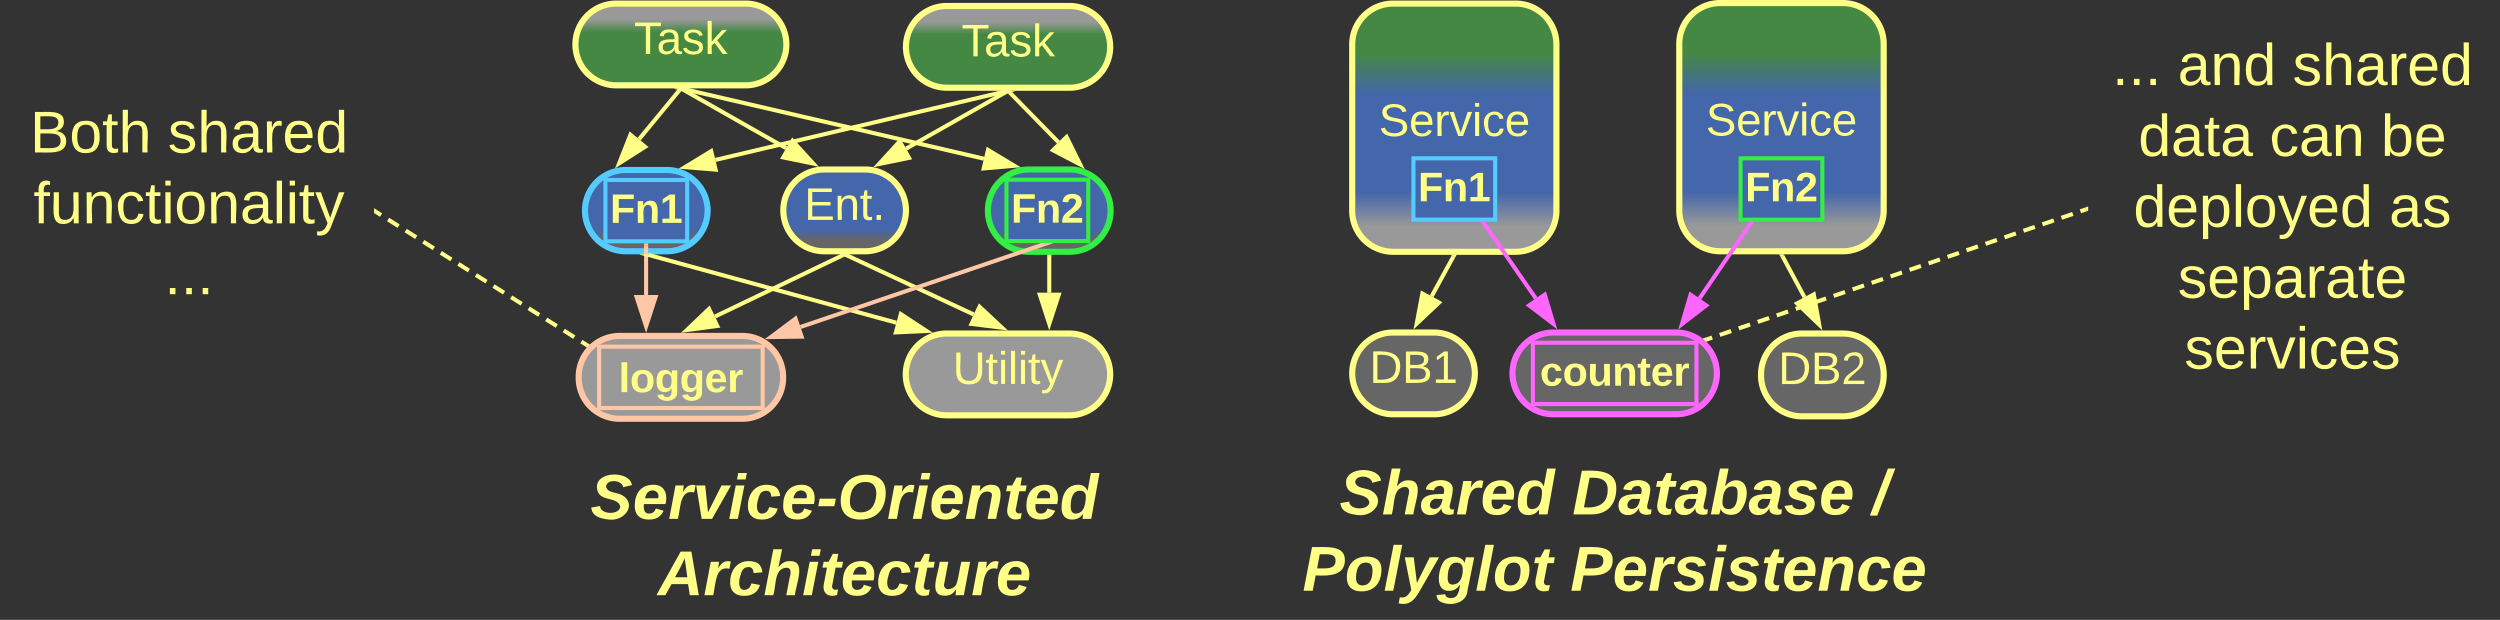 <svg xmlns="http://www.w3.org/2000/svg" xmlns:xlink="http://www.w3.org/1999/xlink" xmlns:lucid="lucid" width="1223" height="303.25"><rect width="100%" height="100%" fill="#333333" stroke="none"/><g transform="translate(-458.5 -698.25)" lucid:page-tab-id="0_0"><path d="M741.6 926a6 6 0 0 1 6-6h247.9a6 6 0 0 1 6 6v68a6 6 0 0 1-6 6H747.6a6 6 0 0 1-6-6z" stroke="#ff8" stroke-opacity="0" stroke-width="3" fill="#999" fill-opacity="0"/><use xlink:href="#a" transform="matrix(1,0,0,1,746.605,925) translate(0.728 27.076)"/><use xlink:href="#b" transform="matrix(1,0,0,1,746.605,925) translate(33.611 64.41)"/><path d="M460 727.3a6 6 0 0 1 6-6h169.5a6 6 0 0 1 6 6v148a6 6 0 0 1-6 6H466a6 6 0 0 1-6-6z" stroke="#ff8" stroke-opacity="0" stroke-width="3" fill="#999" fill-opacity="0"/><use xlink:href="#c" transform="matrix(1,0,0,1,465,726.292) translate(8.201 46.549)"/><use xlink:href="#d" transform="matrix(1,0,0,1,465,726.292) translate(75.608 46.549)"/><use xlink:href="#e" transform="matrix(1,0,0,1,465,726.292) translate(9.886 81.215)"/><use xlink:href="#f" transform="matrix(1,0,0,1,465,726.292) translate(73.963 115.882)"/><path d="M744.67 801.3a19.88 19.88 0 0 1 19.88-19.88h20.25a19.88 19.88 0 0 1 19.87 19.87 19.88 19.88 0 0 1-19.87 19.87h-20.25a19.88 19.88 0 0 1-19.88-19.88z" stroke="#5cf" stroke-width="3" fill="url(#g)"/><path d="M841.7 801.17a20 20 0 0 1 20-20h20a20 20 0 0 1 20 20 20 20 0 0 1-20 20h-20a20 20 0 0 1-20-20z" stroke="#ff8" stroke-width="3" fill="url(#h)"/><use xlink:href="#i" transform="matrix(1,0,0,1,846.709,786.167) translate(5.252 19.653)"/><path d="M941.8 801.17a20 20 0 0 1 20-20h20a20 20 0 0 1 20 20v.25a20 20 0 0 1-20 20h-20a20 20 0 0 1-20-20z" stroke="#3e4" stroke-width="3" fill="url(#j)"/><path d="M740 720a20 20 0 0 1 20-20h63.2a20 20 0 0 1 20 20 20 20 0 0 1-20 20H760a20 20 0 0 1-20-20z" stroke="#ff8" stroke-width="3" fill="url(#k)"/><use xlink:href="#l" transform="matrix(1,0,0,1,745,705) translate(23.696 19.653)"/><path d="M790.97 742.27l-19.84 24.07" stroke="#ff8" stroke-width="2" fill="none"/><path d="M791.7 742.9l-1.5-1.23.14-.17h2.53z" stroke="#ff8" stroke-width=".05" fill="#ff8"/><path d="M761.42 778.12l5.5-13.95 7.15 5.9z" stroke="#ff8" stroke-width="2" fill="#ff8"/><path d="M792.58 741.73l147.24 34.16" stroke="#ff8" stroke-width="2" fill="none"/><path d="M792.38 742.68l-3.92-.9.06-.28h4.14z" stroke="#ff8" stroke-width=".05" fill="#ff8"/><path d="M954.7 779.34l-14.96 1.3 2.1-9.04z" stroke="#ff8" stroke-width="2" fill="#ff8"/><path d="M792.47 742l50.6 28.73" stroke="#ff8" stroke-width="2" fill="none"/><path d="M792 742.85l-2.37-1.35h3.15z" stroke="#ff8" stroke-width=".05" fill="#ff8"/><path d="M856.35 778.26l-14.7-3 4.58-8.07z" stroke="#ff8" stroke-width="2" fill="#ff8"/><path d="M901.7 721.17a20 20 0 0 1 20-20h59.9a20 20 0 0 1 20 20 20 20 0 0 1-20 20h-59.9a20 20 0 0 1-20-20z" stroke="#ff8" stroke-width="3" fill="url(#m)"/><use xlink:href="#n" transform="matrix(1,0,0,1,906.709,706.167) translate(22.196 19.653)"/><path d="M950.68 742.9l-142.2 33.58" stroke="#ff8" stroke-width="2" fill="none"/><path d="M954.8 742.93l-3.92.92-.28-1.18h4.14z" stroke="#ff8" stroke-width=".05" fill="#ff8"/><path d="M793.6 780l12.83-7.8 2.13 9.02z" stroke="#ff8" stroke-width="2" fill="#ff8"/><path d="M952.36 743.38l23.9 24.42" stroke="#ff8" stroke-width="2" fill="none"/><path d="M953.07 742.72l-1.4 1.36-1.38-1.4H953z" stroke="#ff8" stroke-width=".05" fill="#ff8"/><path d="M986.93 778.7l-13.3-6.95 6.64-6.48z" stroke="#ff8" stroke-width="2" fill="#ff8"/><path d="M950.8 743.16l-49.02 27.8" stroke="#ff8" stroke-width="2" fill="none"/><path d="M951.25 744.02l-.77-1.35h3.15z" stroke="#ff8" stroke-width=".05" fill="#ff8"/><path d="M888.5 778.48l10.12-11.07 4.58 8.07z" stroke="#ff8" stroke-width="2" fill="#ff8"/><path d="M741.6 882.6a20 20 0 0 1 20-20h60a20 20 0 0 1 20 20v.5a20 20 0 0 1-20 20h-60a20 20 0 0 1-20-20z" stroke="#ffc7a6" stroke-width="3" fill="#999"/><path d="M901.6 881.42a20 20 0 0 1 20-20h60a20 20 0 0 1 20 20 20 20 0 0 1-20 20h-60a20 20 0 0 1-20-20z" stroke="#ff8" stroke-width="3" fill="#999"/><use xlink:href="#o" transform="matrix(1,0,0,1,906.605,866.417) translate(17.968 19.653)"/><path d="M774.57 818.3v24.28" stroke="#ffc7a6" stroke-width="2" fill="none"/><path d="M775.54 818.32h-1.95v-1.03h1.94z" stroke="#ffc7a6" stroke-width=".05" fill="#ffc7a6"/><path d="M774.57 857.85l-4.64-14.27h9.28z" stroke="#ffc7a6" stroke-width="2" fill="#ffc7a6"/><path d="M775.64 822.93l121.38 33.2" stroke="#ff8" stroke-width="2" fill="none"/><path d="M775.4 823.88l-3.88-1.06.04-.15h4.18z" stroke="#ff8" stroke-width=".05" fill="#ff8"/><path d="M911.74 860.15l-14.98.7 2.44-8.93z" stroke="#ff8" stroke-width="2" fill="#ff8"/><path d="M872.62 823.1l62.22 29" stroke="#ff8" stroke-width="2" fill="none"/><path d="M872.23 823.98l-2.83-1.3h3.44z" stroke="#ff8" stroke-width=".05" fill="#ff8"/><path d="M948.67 858.55l-14.9-1.83 3.93-8.4z" stroke="#ff8" stroke-width="2" fill="#ff8"/><path d="M870.8 823.1l-62.5 29.98" stroke="#ff8" stroke-width="2" fill="none"/><path d="M871.2 824l-.63-1.33h3.4z" stroke="#ff8" stroke-width=".05" fill="#ff8"/><path d="M794.52 859.68l10.86-10.34 4 8.36z" stroke="#ff8" stroke-width="2" fill="#ff8"/><path d="M971.8 823.92v17.5" stroke="#ff8" stroke-width="2" fill="none"/><path d="M972.8 823.94h-1.96v-1.02h1.95z" stroke="#ff8" stroke-width=".05" fill="#ff8"/><path d="M971.8 856.68l-4.62-14.26h9.27z" stroke="#ff8" stroke-width="2" fill="#ff8"/><path d="M969.9 817.5l-119.8 40.7" stroke="#ffc7a6" stroke-width="2" fill="none"/><path d="M970.2 818.42l-.43-1.25h4.1z" stroke="#ffc7a6" stroke-width=".05" fill="#ffc7a6"/><path d="M835.64 863.13l12.02-9 2.98 8.8z" stroke="#ffc7a6" stroke-width="2" fill="#ffc7a6"/><path d="M1198.4 880.92a20 20 0 0 1 20-20h60a20 20 0 0 1 20 20 20 20 0 0 1-20 20h-60a20 20 0 0 1-20-20z" stroke="#f6f" stroke-width="3" fill="#666"/><path d="M1293.3 864.33l2.8-.96m3.7-1.27l5.58-1.9m3.7-1.3l5.6-1.9m3.7-1.27l5.57-1.9m3.72-1.28l5.57-1.9m3.72-1.28l5.57-1.9m3.7-1.3l5.6-1.9m3.7-1.27l5.57-1.9m3.72-1.28l5.57-1.92m3.7-1.27l5.58-1.9m3.7-1.28l5.6-1.9m3.7-1.3l5.57-1.9m3.72-1.27l5.57-1.9m3.72-1.28l5.57-1.9m3.7-1.3l5.6-1.9m3.7-1.27l5.57-1.9m3.72-1.28l5.57-1.9m3.7-1.3l5.58-1.9m3.7-1.27l5.6-1.9m3.7-1.28l5.57-1.9m3.72-1.3l2.78-.94" stroke="#ff8" stroke-width="2" fill="none"/><path d="M1293.65 865.24l-.43.15-1.72-1.48 1.5-.52zM1480 801.36l-.65.23-.64-1.86 1.3-.44z" stroke="#ff8" stroke-width=".05" fill="#ff8"/><path d="M1480 705.75a6 6 0 0 1 6-6h188a6 6 0 0 1 6 6v189.17a6 6 0 0 1-6 6h-188a6 6 0 0 1-6-6z" stroke="#ff8" stroke-opacity="0" stroke-width="3" fill="#999" fill-opacity="0"/><use xlink:href="#p" transform="matrix(1,0,0,1,1485,704.75) translate(6.769 35.111)"/><use xlink:href="#q" transform="matrix(1,0,0,1,1485,704.75) translate(38.867 35.111)"/><use xlink:href="#d" transform="matrix(1,0,0,1,1485,704.75) translate(95.04 35.111)"/><use xlink:href="#r" transform="matrix(1,0,0,1,1485,704.75) translate(19.568 69.778)"/><use xlink:href="#s" transform="matrix(1,0,0,1,1485,704.75) translate(83.765 69.778)"/><use xlink:href="#t" transform="matrix(1,0,0,1,1485,704.75) translate(138.333 69.778)"/><use xlink:href="#u" transform="matrix(1,0,0,1,1485,704.75) translate(17.201 104.444)"/><use xlink:href="#v" transform="matrix(1,0,0,1,1485,704.75) translate(142.306 104.444)"/><use xlink:href="#w" transform="matrix(1,0,0,1,1485,704.75) translate(38.867 139.111)"/><use xlink:href="#x" transform="matrix(1,0,0,1,1485,704.75) translate(42.117 173.778)"/><path d="M642.35 801.83l2.57 1.63m3.44 2.17l5.15 3.25m3.45 2.17l5.16 3.26m3.44 2.18l5.16 3.26m3.44 2.17l5.15 3.27m3.43 2.17l5.15 3.25m3.44 2.17l5.16 3.25m3.43 2.17l5.17 3.25m3.44 2.17l5.16 3.26m3.44 2.17l5.15 3.26m3.44 2.18l5.15 3.25m3.43 2.18l5.16 3.26m3.43 2.17l2.58 1.63" stroke="#ff8" stroke-width="2" fill="none"/><path d="M642.9 801.02l-1.05 1.64-.35-.2v-2.32zM747.05 866.82l-.65.56-.74.87-.75-.48 1.05-1.65z" stroke="#ff8" stroke-width=".05" fill="#ff8"/><path d="M754.67 786.3h40v30h-40z" stroke="#5cf" stroke-width="2" fill="#46a"/><use xlink:href="#y" transform="matrix(1,0,0,1,759.674,791.292) translate(-2.722 16)"/><path d="M950.86 786.17h40v30h-40z" stroke="#3e4" stroke-width="2" fill="#46a"/><use xlink:href="#z" transform="matrix(1,0,0,1,955.855,791.167) translate(-2.722 16)"/><path d="M1120 720a20 20 0 0 1 20-20h59.9a20 20 0 0 1 20 20v81.42a20 20 0 0 1-20 20H1140a20 20 0 0 1-20-20z" stroke="#ff8" stroke-width="3" fill="url(#A)"/><use xlink:href="#B" transform="matrix(1,0,0,1,1125,705) translate(8.025 59.778)"/><path d="M1280 719.75a20 20 0 0 1 20-20h60a20 20 0 0 1 20 20v81.42a20 20 0 0 1-20 20h-60a20 20 0 0 1-20-20z" stroke="#ff8" stroke-width="3" fill="url(#C)"/><use xlink:href="#B" transform="matrix(1,0,0,1,1285,704.75) translate(8.025 59.778)"/><path d="M1120 880.92a20 20 0 0 1 20-20h20a20 20 0 0 1 20 20 20 20 0 0 1-20 20h-20a20 20 0 0 1-20-20z" stroke="#ff8" stroke-width="3" fill="#666"/><use xlink:href="#D" transform="matrix(1,0,0,1,1125,865.917) translate(3.431 19.653)"/><path d="M1320 881.42a20 20 0 0 1 20-20h20a20 20 0 0 1 20 20v.5a20 20 0 0 1-20 20h-20a20 20 0 0 1-20-20z" stroke="#ff8" stroke-width="3" fill="#666"/><use xlink:href="#E" transform="matrix(1,0,0,1,1325,866.417) translate(3.431 19.715)"/><path d="M1208.4 865.92h80v30h-80z" stroke="#f6f" stroke-width="2" fill="#666"/><use xlink:href="#F" transform="matrix(1,0,0,1,1213.395,870.917) translate(-1.556 16)"/><path d="M1149.95 775.7h40v30h-40z" stroke="#5cf" stroke-width="2" fill="#46a"/><use xlink:href="#y" transform="matrix(1,0,0,1,1154.948,780.709) translate(-2.722 16)"/><path d="M1310 775.7h40v30h-40z" stroke="#3e4" stroke-width="2" fill="#46a"/><use xlink:href="#z" transform="matrix(1,0,0,1,1315,780.709) translate(-2.722 16)"/><path d="M1169.47 823.8l-10.6 19.38" stroke="#ff8" stroke-width="2" fill="none"/><path d="M1170.3 824.3l-1.7-.95.24-.43h2.22z" stroke="#ff8" stroke-width=".05" fill="#ff8"/><path d="M1151.55 856.58l2.78-14.74 8.13 4.44z" stroke="#ff8" stroke-width="2" fill="#ff8"/><path d="M1330.47 823.55l10.78 20.07" stroke="#ff8" stroke-width="2" fill="none"/><path d="M1331.34 823.1l-1.7.93-.75-1.36h2.2z" stroke="#ff8" stroke-width=".05" fill="#ff8"/><path d="M1348.47 857.07l-10.83-10.38 8.16-4.4z" stroke="#ff8" stroke-width="2" fill="#ff8"/><path d="M1184.43 807.53l25.38 36.67" stroke="#f6f" stroke-width="2" fill="none"/><path d="M1185.25 807l-1.6 1.1-.97-1.4h2.37z" stroke="#f6f" stroke-width=".05" fill="#f6f"/><path d="M1218.5 856.76l-11.94-9.1 7.63-5.27z" stroke="#f6f" stroke-width="2" fill="#f6f"/><path d="M1314.96 807.53l-25.05 36.7" stroke="#f6f" stroke-width="2" fill="none"/><path d="M1315.75 808.1l-1.6-1.1.2-.3h2.36z" stroke="#f6f" stroke-width=".05" fill="#f6f"/><path d="M1281.3 856.83l4.22-14.4 7.66 5.23z" stroke="#f6f" stroke-width="2" fill="#f6f"/><path d="M1088.4 926a6 6 0 0 1 6-6h308a6 6 0 0 1 6 6v68a6 6 0 0 1-6 6h-308a6 6 0 0 1-6-6z" stroke="#ff8" stroke-opacity="0" stroke-width="3" fill="#999" fill-opacity="0"/><g><use xlink:href="#G" transform="matrix(1,0,0,1,1093.395,925) translate(20.401 24.889)"/><use xlink:href="#H" transform="matrix(1,0,0,1,1093.395,925) translate(134.302 24.889)"/><use xlink:href="#I" transform="matrix(1,0,0,1,1093.395,925) translate(280.957 24.889)"/><use xlink:href="#J" transform="matrix(1,0,0,1,1093.395,925) translate(2.296 62.222)"/><use xlink:href="#K" transform="matrix(1,0,0,1,1093.395,925) translate(133.309 62.222)"/></g><path d="M751.6 867.84h80v30h-80z" stroke="#ffc7a6" stroke-width="2" fill="#999"/><g><use xlink:href="#L" transform="matrix(1,0,0,1,756.605,872.835) translate(4.528 17.25)"/></g><defs><path d="M178-136c88 48 22 151-73 140C49-3 12-15 4-64l51-9c1 50 111 53 115 3-16-63-132-20-133-112 0-93 190-91 199-10l-50 12c-4-41-93-50-97-4 7 38 59 32 89 48" id="M" fill="#ff8"/><path d="M114-194c63-2 87 48 72 110H63c-3 28 1 55 31 54 21-1 32-13 37-29l44 13C160-14 137 4 91 4 41 4 11-22 11-73c0-71 33-119 103-121zm30 77c14-47-50-61-67-22-3 6-6 13-8 22h75" id="N" fill="#ff8"/><path d="M84-151c13-25 34-51 72-40l-8 41C67-170 71-64 56 0H6l36-190h47" id="O" fill="#ff8"/><path d="M109 0H50L19-190h51L86-37l77-153h54" id="P" fill="#ff8"/><path d="M50-224l7-37h49l-7 37H50zM6 0l37-190h49L55 0H6" id="Q" fill="#ff8"/><path d="M67-101c-8 29-7 73 27 71 23-2 32-16 39-37l48 9C170-19 141 4 91 4 36 4 7-28 12-86c6-75 61-124 140-103 26 7 40 29 43 59l-50 4c-1-20-9-34-29-34-35 0-41 29-49 59" id="R" fill="#ff8"/><path d="M10-72l8-43h92l-9 43H10" id="S" fill="#ff8"/><path d="M18-101c0-91 52-150 145-150 68 0 111 34 111 101C274-54 221 4 128 4 59 4 18-33 18-101zm202-32c4-46-15-77-59-77-65 0-88 46-91 108-2 41 22 65 60 65 60 0 84-40 90-96" id="T" fill="#ff8"/><path d="M151-194c95 0 34 128 28 194h-49l25-134c0-29-45-25-59-9C67-111 69-48 56 0H6l36-190h47l-4 32c15-20 33-36 66-36" id="U" fill="#ff8"/><path d="M72-63c-8 23 5 39 32 30L98-1C54 14 12-6 23-64l18-93H15l7-33h28l24-45h31l-8 45h35l-6 33H90" id="V" fill="#ff8"/><path d="M132-28C118-9 101 4 69 4 30 4 10-23 10-62c0-70 24-129 92-132 31-1 47 14 56 35l19-102h49L179 0h-49zM62-69c0 22 7 39 29 39 45-2 54-45 57-90 2-27-10-40-33-40-44 0-53 48-53 91" id="W" fill="#ff8"/><g id="a"><use transform="matrix(0.086,0,0,0.086,0,0)" xlink:href="#M"/><use transform="matrix(0.086,0,0,0.086,20.741,0)" xlink:href="#N"/><use transform="matrix(0.086,0,0,0.086,38.025,0)" xlink:href="#O"/><use transform="matrix(0.086,0,0,0.086,50.123,0)" xlink:href="#P"/><use transform="matrix(0.086,0,0,0.086,67.407,0)" xlink:href="#Q"/><use transform="matrix(0.086,0,0,0.086,76.049,0)" xlink:href="#R"/><use transform="matrix(0.086,0,0,0.086,93.333,0)" xlink:href="#N"/><use transform="matrix(0.086,0,0,0.086,110.617,0)" xlink:href="#S"/><use transform="matrix(0.086,0,0,0.086,120.901,0)" xlink:href="#T"/><use transform="matrix(0.086,0,0,0.086,145.099,0)" xlink:href="#O"/><use transform="matrix(0.086,0,0,0.086,157.198,0)" xlink:href="#Q"/><use transform="matrix(0.086,0,0,0.086,165.84,0)" xlink:href="#N"/><use transform="matrix(0.086,0,0,0.086,183.123,0)" xlink:href="#U"/><use transform="matrix(0.086,0,0,0.086,202.049,0)" xlink:href="#V"/><use transform="matrix(0.086,0,0,0.086,212.333,0)" xlink:href="#N"/><use transform="matrix(0.086,0,0,0.086,229.617,0)" xlink:href="#W"/></g><path d="M183 0l-10-63H79L44 0H-7l138-248h61L234 0h-51zm-14-102l-15-108c-16 38-36 73-55 108h70" id="X" fill="#ff8"/><path d="M150-105c8-23 8-54-22-51-68 7-54 98-72 156H6l50-261h50L85-158c15-20 33-36 66-36 95 0 34 128 28 194h-49" id="Y" fill="#ff8"/><path d="M69 3c-96 0-34-126-28-193h49L65-57c6 42 62 18 71-6 14-38 17-86 28-127h50L178 0h-47c0-11 4-26 3-33-14 20-30 37-65 36" id="Z" fill="#ff8"/><g id="b"><use transform="matrix(0.086,0,0,0.086,0,0)" xlink:href="#X"/><use transform="matrix(0.086,0,0,0.086,22.383,0)" xlink:href="#O"/><use transform="matrix(0.086,0,0,0.086,34.481,0)" xlink:href="#R"/><use transform="matrix(0.086,0,0,0.086,51.765,0)" xlink:href="#Y"/><use transform="matrix(0.086,0,0,0.086,70.691,0)" xlink:href="#Q"/><use transform="matrix(0.086,0,0,0.086,79.333,0)" xlink:href="#V"/><use transform="matrix(0.086,0,0,0.086,89.617,0)" xlink:href="#N"/><use transform="matrix(0.086,0,0,0.086,106.901,0)" xlink:href="#R"/><use transform="matrix(0.086,0,0,0.086,124.185,0)" xlink:href="#V"/><use transform="matrix(0.086,0,0,0.086,134.469,0)" xlink:href="#Z"/><use transform="matrix(0.086,0,0,0.086,153.395,0)" xlink:href="#O"/><use transform="matrix(0.086,0,0,0.086,165.494,0)" xlink:href="#N"/></g><path d="M160-131c35 5 61 23 61 61C221 17 115-2 30 0v-248c76 3 177-17 177 60 0 33-19 50-47 57zm-97-11c50-1 110 9 110-42 0-47-63-36-110-37v79zm0 115c55-2 124 14 124-45 0-56-70-42-124-44v89" id="aa" fill="#ff8"/><path d="M100-194c62-1 85 37 85 99 1 63-27 99-86 99S16-35 15-95c0-66 28-99 85-99zM99-20c44 1 53-31 53-75 0-43-8-75-51-75s-53 32-53 75 10 74 51 75" id="ab" fill="#ff8"/><path d="M59-47c-2 24 18 29 38 22v24C64 9 27 4 27-40v-127H5v-23h24l9-43h21v43h35v23H59v120" id="ac" fill="#ff8"/><path d="M106-169C34-169 62-67 57 0H25v-261h32l-1 103c12-21 28-36 61-36 89 0 53 116 60 194h-32v-121c2-32-8-49-39-48" id="ad" fill="#ff8"/><g id="c"><use transform="matrix(0.08,0,0,0.08,0,0)" xlink:href="#aa"/><use transform="matrix(0.08,0,0,0.08,19.259,0)" xlink:href="#ab"/><use transform="matrix(0.08,0,0,0.08,35.309,0)" xlink:href="#ac"/><use transform="matrix(0.08,0,0,0.08,43.333,0)" xlink:href="#ad"/></g><path d="M135-143c-3-34-86-38-87 0 15 53 115 12 119 90S17 21 10-45l28-5c4 36 97 45 98 0-10-56-113-15-118-90-4-57 82-63 122-42 12 7 21 19 24 35" id="ae" fill="#ff8"/><path d="M141-36C126-15 110 5 73 4 37 3 15-17 15-53c-1-64 63-63 125-63 3-35-9-54-41-54-24 1-41 7-42 31l-33-3c5-37 33-52 76-52 45 0 72 20 72 64v82c-1 20 7 32 28 27v20c-31 9-61-2-59-35zM48-53c0 20 12 33 32 33 41-3 63-29 60-74-43 2-92-5-92 41" id="af" fill="#ff8"/><path d="M114-163C36-179 61-72 57 0H25l-1-190h30c1 12-1 29 2 39 6-27 23-49 58-41v29" id="ag" fill="#ff8"/><path d="M100-194c63 0 86 42 84 106H49c0 40 14 67 53 68 26 1 43-12 49-29l28 8c-11 28-37 45-77 45C44 4 14-33 15-96c1-61 26-98 85-98zm52 81c6-60-76-77-97-28-3 7-6 17-6 28h103" id="ah" fill="#ff8"/><path d="M85-194c31 0 48 13 60 33l-1-100h32l1 261h-30c-2-10 0-23-3-31C134-8 116 4 85 4 32 4 16-35 15-94c0-66 23-100 70-100zm9 24c-40 0-46 34-46 75 0 40 6 74 45 74 42 0 51-32 51-76 0-42-9-74-50-73" id="ai" fill="#ff8"/><g id="d"><use transform="matrix(0.08,0,0,0.08,0,0)" xlink:href="#ae"/><use transform="matrix(0.08,0,0,0.08,14.444,0)" xlink:href="#ad"/><use transform="matrix(0.08,0,0,0.08,30.494,0)" xlink:href="#af"/><use transform="matrix(0.08,0,0,0.08,46.543,0)" xlink:href="#ag"/><use transform="matrix(0.08,0,0,0.08,56.093,0)" xlink:href="#ah"/><use transform="matrix(0.08,0,0,0.08,72.142,0)" xlink:href="#ai"/></g><path d="M101-234c-31-9-42 10-38 44h38v23H63V0H32v-167H5v-23h27c-7-52 17-82 69-68v24" id="aj" fill="#ff8"/><path d="M84 4C-5 8 30-112 23-190h32v120c0 31 7 50 39 49 72-2 45-101 50-169h31l1 190h-30c-1-10 1-25-2-33-11 22-28 36-60 37" id="ak" fill="#ff8"/><path d="M117-194c89-4 53 116 60 194h-32v-121c0-31-8-49-39-48C34-167 62-67 57 0H25l-1-190h30c1 10-1 24 2 32 11-22 29-35 61-36" id="al" fill="#ff8"/><path d="M96-169c-40 0-48 33-48 73s9 75 48 75c24 0 41-14 43-38l32 2c-6 37-31 61-74 61-59 0-76-41-82-99-10-93 101-131 147-64 4 7 5 14 7 22l-32 3c-4-21-16-35-41-35" id="am" fill="#ff8"/><path d="M24-231v-30h32v30H24zM24 0v-190h32V0H24" id="an" fill="#ff8"/><path d="M24 0v-261h32V0H24" id="ao" fill="#ff8"/><path d="M179-190L93 31C79 59 56 82 12 73V49c39 6 53-20 64-50L1-190h34L92-34l54-156h33" id="ap" fill="#ff8"/><g id="e"><use transform="matrix(0.08,0,0,0.08,0,0)" xlink:href="#aj"/><use transform="matrix(0.08,0,0,0.08,8.025,0)" xlink:href="#ak"/><use transform="matrix(0.08,0,0,0.08,24.074,0)" xlink:href="#al"/><use transform="matrix(0.08,0,0,0.08,40.123,0)" xlink:href="#am"/><use transform="matrix(0.08,0,0,0.08,54.568,0)" xlink:href="#ac"/><use transform="matrix(0.08,0,0,0.08,62.593,0)" xlink:href="#an"/><use transform="matrix(0.08,0,0,0.08,68.932,0)" xlink:href="#ab"/><use transform="matrix(0.08,0,0,0.08,84.981,0)" xlink:href="#al"/><use transform="matrix(0.08,0,0,0.08,101.031,0)" xlink:href="#af"/><use transform="matrix(0.08,0,0,0.08,117.08,0)" xlink:href="#ao"/><use transform="matrix(0.08,0,0,0.08,123.42,0)" xlink:href="#an"/><use transform="matrix(0.08,0,0,0.08,129.759,0)" xlink:href="#ac"/><use transform="matrix(0.08,0,0,0.08,137.784,0)" xlink:href="#ap"/></g><path d="M33 0v-38h34V0H33" id="aq" fill="#ff8"/><g id="f"><use transform="matrix(0.08,0,0,0.08,0,0)" xlink:href="#aq"/><use transform="matrix(0.08,0,0,0.08,8.025,0)" xlink:href="#aq"/><use transform="matrix(0.08,0,0,0.08,16.049,0)" xlink:href="#aq"/></g><linearGradient gradientUnits="userSpaceOnUse" id="g" x1="744.67" y1="781.42" x2="744.67" y2="821.17"><stop offset="72.83%" stop-color="#46a"/><stop offset="86.96%" stop-color="#666"/></linearGradient><linearGradient gradientUnits="userSpaceOnUse" id="h" x1="841.71" y1="781.17" x2="841.71" y2="821.17"><stop offset="72.83%" stop-color="#46a"/><stop offset="86.96%" stop-color="#666"/></linearGradient><path d="M30 0v-248h187v28H63v79h144v27H63v87h162V0H30" id="ar" fill="#ff8"/><g id="i"><use transform="matrix(0.062,0,0,0.062,0,0)" xlink:href="#ar"/><use transform="matrix(0.062,0,0,0.062,14.815,0)" xlink:href="#al"/><use transform="matrix(0.062,0,0,0.062,27.16,0)" xlink:href="#ac"/><use transform="matrix(0.062,0,0,0.062,33.333,0)" xlink:href="#aq"/></g><linearGradient gradientUnits="userSpaceOnUse" id="j" x1="941.81" y1="781.17" x2="941.81" y2="821.42"><stop offset="72.83%" stop-color="#46a"/><stop offset="86.96%" stop-color="#666"/></linearGradient><linearGradient gradientUnits="userSpaceOnUse" id="k" x1="740" y1="700" x2="740" y2="740"><stop offset="19.29%" stop-color="#999"/><stop offset="35%" stop-color="#484"/></linearGradient><path d="M127-220V0H93v-220H8v-28h204v28h-85" id="as" fill="#ff8"/><path d="M143 0L79-87 56-68V0H24v-261h32v163l83-92h37l-77 82L181 0h-38" id="at" fill="#ff8"/><g id="l"><use transform="matrix(0.062,0,0,0.062,0,0)" xlink:href="#as"/><use transform="matrix(0.062,0,0,0.062,11.049,0)" xlink:href="#af"/><use transform="matrix(0.062,0,0,0.062,23.395,0)" xlink:href="#ae"/><use transform="matrix(0.062,0,0,0.062,34.506,0)" xlink:href="#at"/></g><linearGradient gradientUnits="userSpaceOnUse" id="m" x1="901.71" y1="701.17" x2="901.71" y2="741.17"><stop offset="19.29%" stop-color="#999"/><stop offset="35%" stop-color="#484"/></linearGradient><g id="n"><use transform="matrix(0.062,0,0,0.062,0,0)" xlink:href="#as"/><use transform="matrix(0.062,0,0,0.062,11.049,0)" xlink:href="#af"/><use transform="matrix(0.062,0,0,0.062,23.395,0)" xlink:href="#ae"/><use transform="matrix(0.062,0,0,0.062,34.506,0)" xlink:href="#at"/></g><path d="M232-93c-1 65-40 97-104 97C67 4 28-28 28-90v-158h33c8 89-33 224 67 224 102 0 64-133 71-224h33v155" id="au" fill="#ff8"/><g id="o"><use transform="matrix(0.062,0,0,0.062,0,0)" xlink:href="#au"/><use transform="matrix(0.062,0,0,0.062,15.988,0)" xlink:href="#ac"/><use transform="matrix(0.062,0,0,0.062,22.16,0)" xlink:href="#an"/><use transform="matrix(0.062,0,0,0.062,27.037,0)" xlink:href="#ao"/><use transform="matrix(0.062,0,0,0.062,31.914,0)" xlink:href="#an"/><use transform="matrix(0.062,0,0,0.062,36.79,0)" xlink:href="#ac"/><use transform="matrix(0.062,0,0,0.062,42.963,0)" xlink:href="#ap"/></g><g id="p"><use transform="matrix(0.08,0,0,0.08,0,0)" xlink:href="#aq"/><use transform="matrix(0.08,0,0,0.08,8.025,0)" xlink:href="#aq"/><use transform="matrix(0.08,0,0,0.08,16.049,0)" xlink:href="#aq"/></g><g id="q"><use transform="matrix(0.08,0,0,0.08,0,0)" xlink:href="#af"/><use transform="matrix(0.08,0,0,0.08,16.049,0)" xlink:href="#al"/><use transform="matrix(0.08,0,0,0.08,32.099,0)" xlink:href="#ai"/></g><g id="r"><use transform="matrix(0.08,0,0,0.08,0,0)" xlink:href="#ai"/><use transform="matrix(0.08,0,0,0.08,16.049,0)" xlink:href="#af"/><use transform="matrix(0.08,0,0,0.08,32.099,0)" xlink:href="#ac"/><use transform="matrix(0.08,0,0,0.08,40.123,0)" xlink:href="#af"/></g><g id="s"><use transform="matrix(0.08,0,0,0.08,0,0)" xlink:href="#am"/><use transform="matrix(0.08,0,0,0.08,14.444,0)" xlink:href="#af"/><use transform="matrix(0.08,0,0,0.08,30.494,0)" xlink:href="#al"/></g><path d="M115-194c53 0 69 39 70 98 0 66-23 100-70 100C84 3 66-7 56-30L54 0H23l1-261h32v101c10-23 28-34 59-34zm-8 174c40 0 45-34 45-75 0-40-5-75-45-74-42 0-51 32-51 76 0 43 10 73 51 73" id="av" fill="#ff8"/><g id="t"><use transform="matrix(0.08,0,0,0.08,0,0)" xlink:href="#av"/><use transform="matrix(0.08,0,0,0.08,16.049,0)" xlink:href="#ah"/></g><path d="M115-194c55 1 70 41 70 98S169 2 115 4C84 4 66-9 55-30l1 105H24l-1-265h31l2 30c10-21 28-34 59-34zm-8 174c40 0 45-34 45-75s-6-73-45-74c-42 0-51 32-51 76 0 43 10 73 51 73" id="aw" fill="#ff8"/><g id="u"><use transform="matrix(0.08,0,0,0.08,0,0)" xlink:href="#ai"/><use transform="matrix(0.08,0,0,0.08,16.049,0)" xlink:href="#ah"/><use transform="matrix(0.08,0,0,0.08,32.099,0)" xlink:href="#aw"/><use transform="matrix(0.08,0,0,0.08,48.148,0)" xlink:href="#ao"/><use transform="matrix(0.08,0,0,0.08,54.488,0)" xlink:href="#ab"/><use transform="matrix(0.08,0,0,0.08,70.537,0)" xlink:href="#ap"/><use transform="matrix(0.08,0,0,0.08,84.981,0)" xlink:href="#ah"/><use transform="matrix(0.08,0,0,0.08,101.031,0)" xlink:href="#ai"/></g><g id="v"><use transform="matrix(0.08,0,0,0.08,0,0)" xlink:href="#af"/><use transform="matrix(0.08,0,0,0.08,16.049,0)" xlink:href="#ae"/></g><g id="w"><use transform="matrix(0.08,0,0,0.08,0,0)" xlink:href="#ae"/><use transform="matrix(0.08,0,0,0.08,14.444,0)" xlink:href="#ah"/><use transform="matrix(0.08,0,0,0.08,30.494,0)" xlink:href="#aw"/><use transform="matrix(0.08,0,0,0.08,46.543,0)" xlink:href="#af"/><use transform="matrix(0.08,0,0,0.08,62.593,0)" xlink:href="#ag"/><use transform="matrix(0.08,0,0,0.08,72.142,0)" xlink:href="#af"/><use transform="matrix(0.08,0,0,0.08,88.191,0)" xlink:href="#ac"/><use transform="matrix(0.08,0,0,0.08,96.216,0)" xlink:href="#ah"/></g><path d="M108 0H70L1-190h34L89-25l56-165h34" id="ax" fill="#ff8"/><g id="x"><use transform="matrix(0.08,0,0,0.08,0,0)" xlink:href="#ae"/><use transform="matrix(0.08,0,0,0.08,14.444,0)" xlink:href="#ah"/><use transform="matrix(0.08,0,0,0.08,30.494,0)" xlink:href="#ag"/><use transform="matrix(0.08,0,0,0.08,40.043,0)" xlink:href="#ax"/><use transform="matrix(0.08,0,0,0.08,54.488,0)" xlink:href="#an"/><use transform="matrix(0.08,0,0,0.08,60.827,0)" xlink:href="#am"/><use transform="matrix(0.08,0,0,0.08,75.272,0)" xlink:href="#ah"/><use transform="matrix(0.08,0,0,0.08,91.321,0)" xlink:href="#ae"/></g><path d="M76-208v77h127v40H76V0H24v-248h183v40H76" id="ay" fill="#ff8"/><path d="M135-194c87-1 58 113 63 194h-50c-7-57 23-157-34-157-59 0-34 97-39 157H25l-1-190h47c2 12-1 28 3 38 12-26 28-41 61-42" id="az" fill="#ff8"/><path d="M23 0v-37h61v-169l-59 37v-38l62-41h46v211h57V0H23" id="aA" fill="#ff8"/><g id="y"><use transform="matrix(0.056,0,0,0.056,0,0)" xlink:href="#ay"/><use transform="matrix(0.056,0,0,0.056,12.167,0)" xlink:href="#az"/><use transform="matrix(0.056,0,0,0.056,24.333,0)" xlink:href="#aA"/></g><path d="M182-182c0 78-84 86-111 141h115V0H12c-6-101 99-100 120-180 1-22-12-31-33-32-23 0-32 14-35 34l-49-3c5-45 32-70 84-70 51 0 83 22 83 69" id="aB" fill="#ff8"/><g id="z"><use transform="matrix(0.056,0,0,0.056,0,0)" xlink:href="#ay"/><use transform="matrix(0.056,0,0,0.056,12.167,0)" xlink:href="#az"/><use transform="matrix(0.056,0,0,0.056,24.333,0)" xlink:href="#aB"/></g><linearGradient gradientUnits="userSpaceOnUse" id="A" x1="1120" y1="821.42" x2="1120" y2="700"><stop offset="10.14%" stop-color="#999"/><stop offset="23.91%" stop-color="#46a"/><stop offset="63.41%" stop-color="#46a"/><stop offset="79.71%" stop-color="#484"/></linearGradient><path d="M185-189c-5-48-123-54-124 2 14 75 158 14 163 119 3 78-121 87-175 55-17-10-28-26-33-46l33-7c5 56 141 63 141-1 0-78-155-14-162-118-5-82 145-84 179-34 5 7 8 16 11 25" id="aC" fill="#ff8"/><g id="B"><use transform="matrix(0.062,0,0,0.062,0,0)" xlink:href="#aC"/><use transform="matrix(0.062,0,0,0.062,14.815,0)" xlink:href="#ah"/><use transform="matrix(0.062,0,0,0.062,27.16,0)" xlink:href="#ag"/><use transform="matrix(0.062,0,0,0.062,34.506,0)" xlink:href="#ax"/><use transform="matrix(0.062,0,0,0.062,45.617,0)" xlink:href="#an"/><use transform="matrix(0.062,0,0,0.062,50.494,0)" xlink:href="#am"/><use transform="matrix(0.062,0,0,0.062,61.605,0)" xlink:href="#ah"/></g><linearGradient gradientUnits="userSpaceOnUse" id="C" x1="1280" y1="821.17" x2="1280" y2="699.75"><stop offset="10.14%" stop-color="#999"/><stop offset="23.91%" stop-color="#46a"/><stop offset="63.41%" stop-color="#46a"/><stop offset="79.71%" stop-color="#484"/></linearGradient><path d="M30-248c118-7 216 8 213 122C240-48 200 0 122 0H30v-248zM63-27c89 8 146-16 146-99s-60-101-146-95v194" id="aD" fill="#ff8"/><path d="M27 0v-27h64v-190l-56 39v-29l58-41h29v221h61V0H27" id="aE" fill="#ff8"/><g id="D"><use transform="matrix(0.062,0,0,0.062,0,0)" xlink:href="#aD"/><use transform="matrix(0.062,0,0,0.062,15.988,0)" xlink:href="#aa"/><use transform="matrix(0.062,0,0,0.062,30.802,0)" xlink:href="#aE"/></g><path d="M101-251c82-7 93 87 43 132L82-64C71-53 59-42 53-27h129V0H18c2-99 128-94 128-182 0-28-16-43-45-43s-46 15-49 41l-32-3c6-41 34-60 81-64" id="aF" fill="#ff8"/><g id="E"><use transform="matrix(0.062,0,0,0.062,0,0)" xlink:href="#aD"/><use transform="matrix(0.062,0,0,0.062,15.988,0)" xlink:href="#aa"/><use transform="matrix(0.062,0,0,0.062,30.802,0)" xlink:href="#aF"/></g><path d="M190-63c-7 42-38 67-86 67-59 0-84-38-90-98-12-110 154-137 174-36l-49 2c-2-19-15-32-35-32-30 0-35 28-38 64-6 74 65 87 74 30" id="aG" fill="#ff8"/><path d="M110-194c64 0 96 36 96 99 0 64-35 99-97 99-61 0-95-36-95-99 0-62 34-99 96-99zm-1 164c35 0 45-28 45-65 0-40-10-65-43-65-34 0-45 26-45 65 0 36 10 65 43 65" id="aH" fill="#ff8"/><path d="M85 4C-2 5 27-109 22-190h50c7 57-23 150 33 157 60-5 35-97 40-157h50l1 190h-47c-2-12 1-28-3-38-12 25-28 42-61 42" id="aI" fill="#ff8"/><path d="M115-3C79 11 28 4 28-45v-112H4v-33h27l15-45h31v45h36v33H77v99c-1 23 16 31 38 25v30" id="aJ" fill="#ff8"/><path d="M185-48c-13 30-37 53-82 52C43 2 14-33 14-96s30-98 90-98c62 0 83 45 84 108H66c0 31 8 55 39 56 18 0 30-7 34-22zm-45-69c5-46-57-63-70-21-2 6-4 13-4 21h74" id="aK" fill="#ff8"/><path d="M135-150c-39-12-60 13-60 57V0H25l-1-190h47c2 13-1 29 3 40 6-28 27-53 61-41v41" id="aL" fill="#ff8"/><g id="F"><use transform="matrix(0.056,0,0,0.056,0,0)" xlink:href="#aG"/><use transform="matrix(0.056,0,0,0.056,11.111,0)" xlink:href="#aH"/><use transform="matrix(0.056,0,0,0.056,23.278,0)" xlink:href="#aI"/><use transform="matrix(0.056,0,0,0.056,35.444,0)" xlink:href="#az"/><use transform="matrix(0.056,0,0,0.056,47.611,0)" xlink:href="#aJ"/><use transform="matrix(0.056,0,0,0.056,54.222,0)" xlink:href="#aK"/><use transform="matrix(0.056,0,0,0.056,65.333,0)" xlink:href="#aL"/></g><path d="M166-52c-4 17 5 29 24 23l-3 27c-30 11-74 1-67-34C105-15 91 4 56 4 23 4 3-15 2-49c0-64 63-67 128-67 10-22 3-53-29-45-13 3-22 10-25 24l-46-5c5-64 156-77 153 0-1 33-11 60-17 90zM97-88c-44-9-64 57-19 57 31 0 42-28 47-57H97" id="aM" fill="#ff8"/><g id="G"><use transform="matrix(0.086,0,0,0.086,0,0)" xlink:href="#M"/><use transform="matrix(0.086,0,0,0.086,20.741,0)" xlink:href="#Y"/><use transform="matrix(0.086,0,0,0.086,39.667,0)" xlink:href="#aM"/><use transform="matrix(0.086,0,0,0.086,56.951,0)" xlink:href="#O"/><use transform="matrix(0.086,0,0,0.086,69.049,0)" xlink:href="#N"/><use transform="matrix(0.086,0,0,0.086,86.333,0)" xlink:href="#W"/></g><path d="M250-142C247-53 197 0 108 0H6l48-248c105-5 200 3 196 106zm-49 2c1-57-42-72-103-68L66-40c84 6 135-22 135-100" id="aN" fill="#ff8"/><path d="M87-160c15-17 32-34 63-34 99 1 59 172-1 192-36 12-78 0-87-29L54 0H6l52-261h49zm71 38c0-24-5-37-29-37-46 0-55 46-57 89-1 25 12 40 35 40 44 0 51-50 51-92" id="aO" fill="#ff8"/><path d="M144-137c-1-29-70-35-71-2 16 41 103 10 103 80C176 9 79 16 32-9 18-17 9-31 4-48l44-6c3 32 80 36 82 1-15-42-103-11-103-82 0-77 157-79 161-8" id="aP" fill="#ff8"/><g id="H"><use transform="matrix(0.086,0,0,0.086,0,0)" xlink:href="#aN"/><use transform="matrix(0.086,0,0,0.086,22.383,0)" xlink:href="#aM"/><use transform="matrix(0.086,0,0,0.086,39.667,0)" xlink:href="#V"/><use transform="matrix(0.086,0,0,0.086,49.951,0)" xlink:href="#aM"/><use transform="matrix(0.086,0,0,0.086,67.235,0)" xlink:href="#aO"/><use transform="matrix(0.086,0,0,0.086,86.16,0)" xlink:href="#aM"/><use transform="matrix(0.086,0,0,0.086,103.444,0)" xlink:href="#aP"/><use transform="matrix(0.086,0,0,0.086,120.728,0)" xlink:href="#N"/></g><path d="M-13 7L90-261h42L29 7h-42" id="aQ" fill="#ff8"/><use transform="matrix(0.086,0,0,0.086,0,0)" xlink:href="#aQ" id="I"/><path d="M241-173c-1 82-78 91-166 86L58 0H6l48-248c87 0 188-12 187 75zm-53 2c0-43-48-36-90-36l-15 80c50 0 105 7 105-44" id="aR" fill="#ff8"/><path d="M124-194c51 0 84 22 84 74C207-44 167 4 94 4 43 4 11-23 11-74c0-74 41-120 113-120zM99-30c46 0 58-42 58-86 0-27-11-44-37-44-44 0-55 40-57 84-1 27 10 45 36 46" id="aS" fill="#ff8"/><path d="M6 0l51-261h49L55 0H6" id="aT" fill="#ff8"/><path d="M100 10C77 47 50 87-15 72l7-35c37 9 51-18 65-41L20-190h51L89-44l73-146h53" id="aU" fill="#ff8"/><path d="M45-171c29-32 103-29 114 14 2-11 5-23 8-33h47L176-2c-3 70-92 96-155 64C9 56 1 42-1 25l50-5c2 28 48 27 63 11 13-13 20-45 21-66-13 20-30 35-62 36-87 3-60-134-26-172zM94-35c41-3 55-43 55-86 0-24-12-39-35-39-43 0-51 48-51 90 0 22 9 37 31 35" id="aV" fill="#ff8"/><g id="J"><use transform="matrix(0.086,0,0,0.086,0,0)" xlink:href="#aR"/><use transform="matrix(0.086,0,0,0.086,20.741,0)" xlink:href="#aS"/><use transform="matrix(0.086,0,0,0.086,39.667,0)" xlink:href="#aT"/><use transform="matrix(0.086,0,0,0.086,48.309,0)" xlink:href="#aU"/><use transform="matrix(0.086,0,0,0.086,65.593,0)" xlink:href="#aV"/><use transform="matrix(0.086,0,0,0.086,84.519,0)" xlink:href="#aT"/><use transform="matrix(0.086,0,0,0.086,93.16,0)" xlink:href="#aS"/><use transform="matrix(0.086,0,0,0.086,112.086,0)" xlink:href="#V"/></g><g id="K"><use transform="matrix(0.086,0,0,0.086,0,0)" xlink:href="#aR"/><use transform="matrix(0.086,0,0,0.086,20.741,0)" xlink:href="#N"/><use transform="matrix(0.086,0,0,0.086,38.025,0)" xlink:href="#O"/><use transform="matrix(0.086,0,0,0.086,50.123,0)" xlink:href="#aP"/><use transform="matrix(0.086,0,0,0.086,67.407,0)" xlink:href="#Q"/><use transform="matrix(0.086,0,0,0.086,76.049,0)" xlink:href="#aP"/><use transform="matrix(0.086,0,0,0.086,93.333,0)" xlink:href="#V"/><use transform="matrix(0.086,0,0,0.086,103.617,0)" xlink:href="#N"/><use transform="matrix(0.086,0,0,0.086,120.901,0)" xlink:href="#U"/><use transform="matrix(0.086,0,0,0.086,139.827,0)" xlink:href="#R"/><use transform="matrix(0.086,0,0,0.086,157.111,0)" xlink:href="#N"/></g><path d="M25 0v-261h50V0H25" id="aW" fill="#ff8"/><path d="M195-6C206 82 75 100 31 46c-4-6-6-13-8-21l49-6c3 16 16 24 34 25 40 0 42-37 40-79-11 22-30 35-61 35-53 0-70-43-70-97 0-56 18-96 73-97 30 0 46 14 59 34l2-30h47zm-90-29c32 0 41-27 41-63 0-35-9-62-40-62-32 0-39 29-40 63 0 36 9 62 39 62" id="aX" fill="#ff8"/><g id="L"><use transform="matrix(0.056,0,0,0.056,0,0)" xlink:href="#aW"/><use transform="matrix(0.056,0,0,0.056,5.556,0)" xlink:href="#aH"/><use transform="matrix(0.056,0,0,0.056,17.722,0)" xlink:href="#aX"/><use transform="matrix(0.056,0,0,0.056,29.889,0)" xlink:href="#aX"/><use transform="matrix(0.056,0,0,0.056,42.056,0)" xlink:href="#aK"/><use transform="matrix(0.056,0,0,0.056,53.167,0)" xlink:href="#aL"/></g></defs></g></svg>